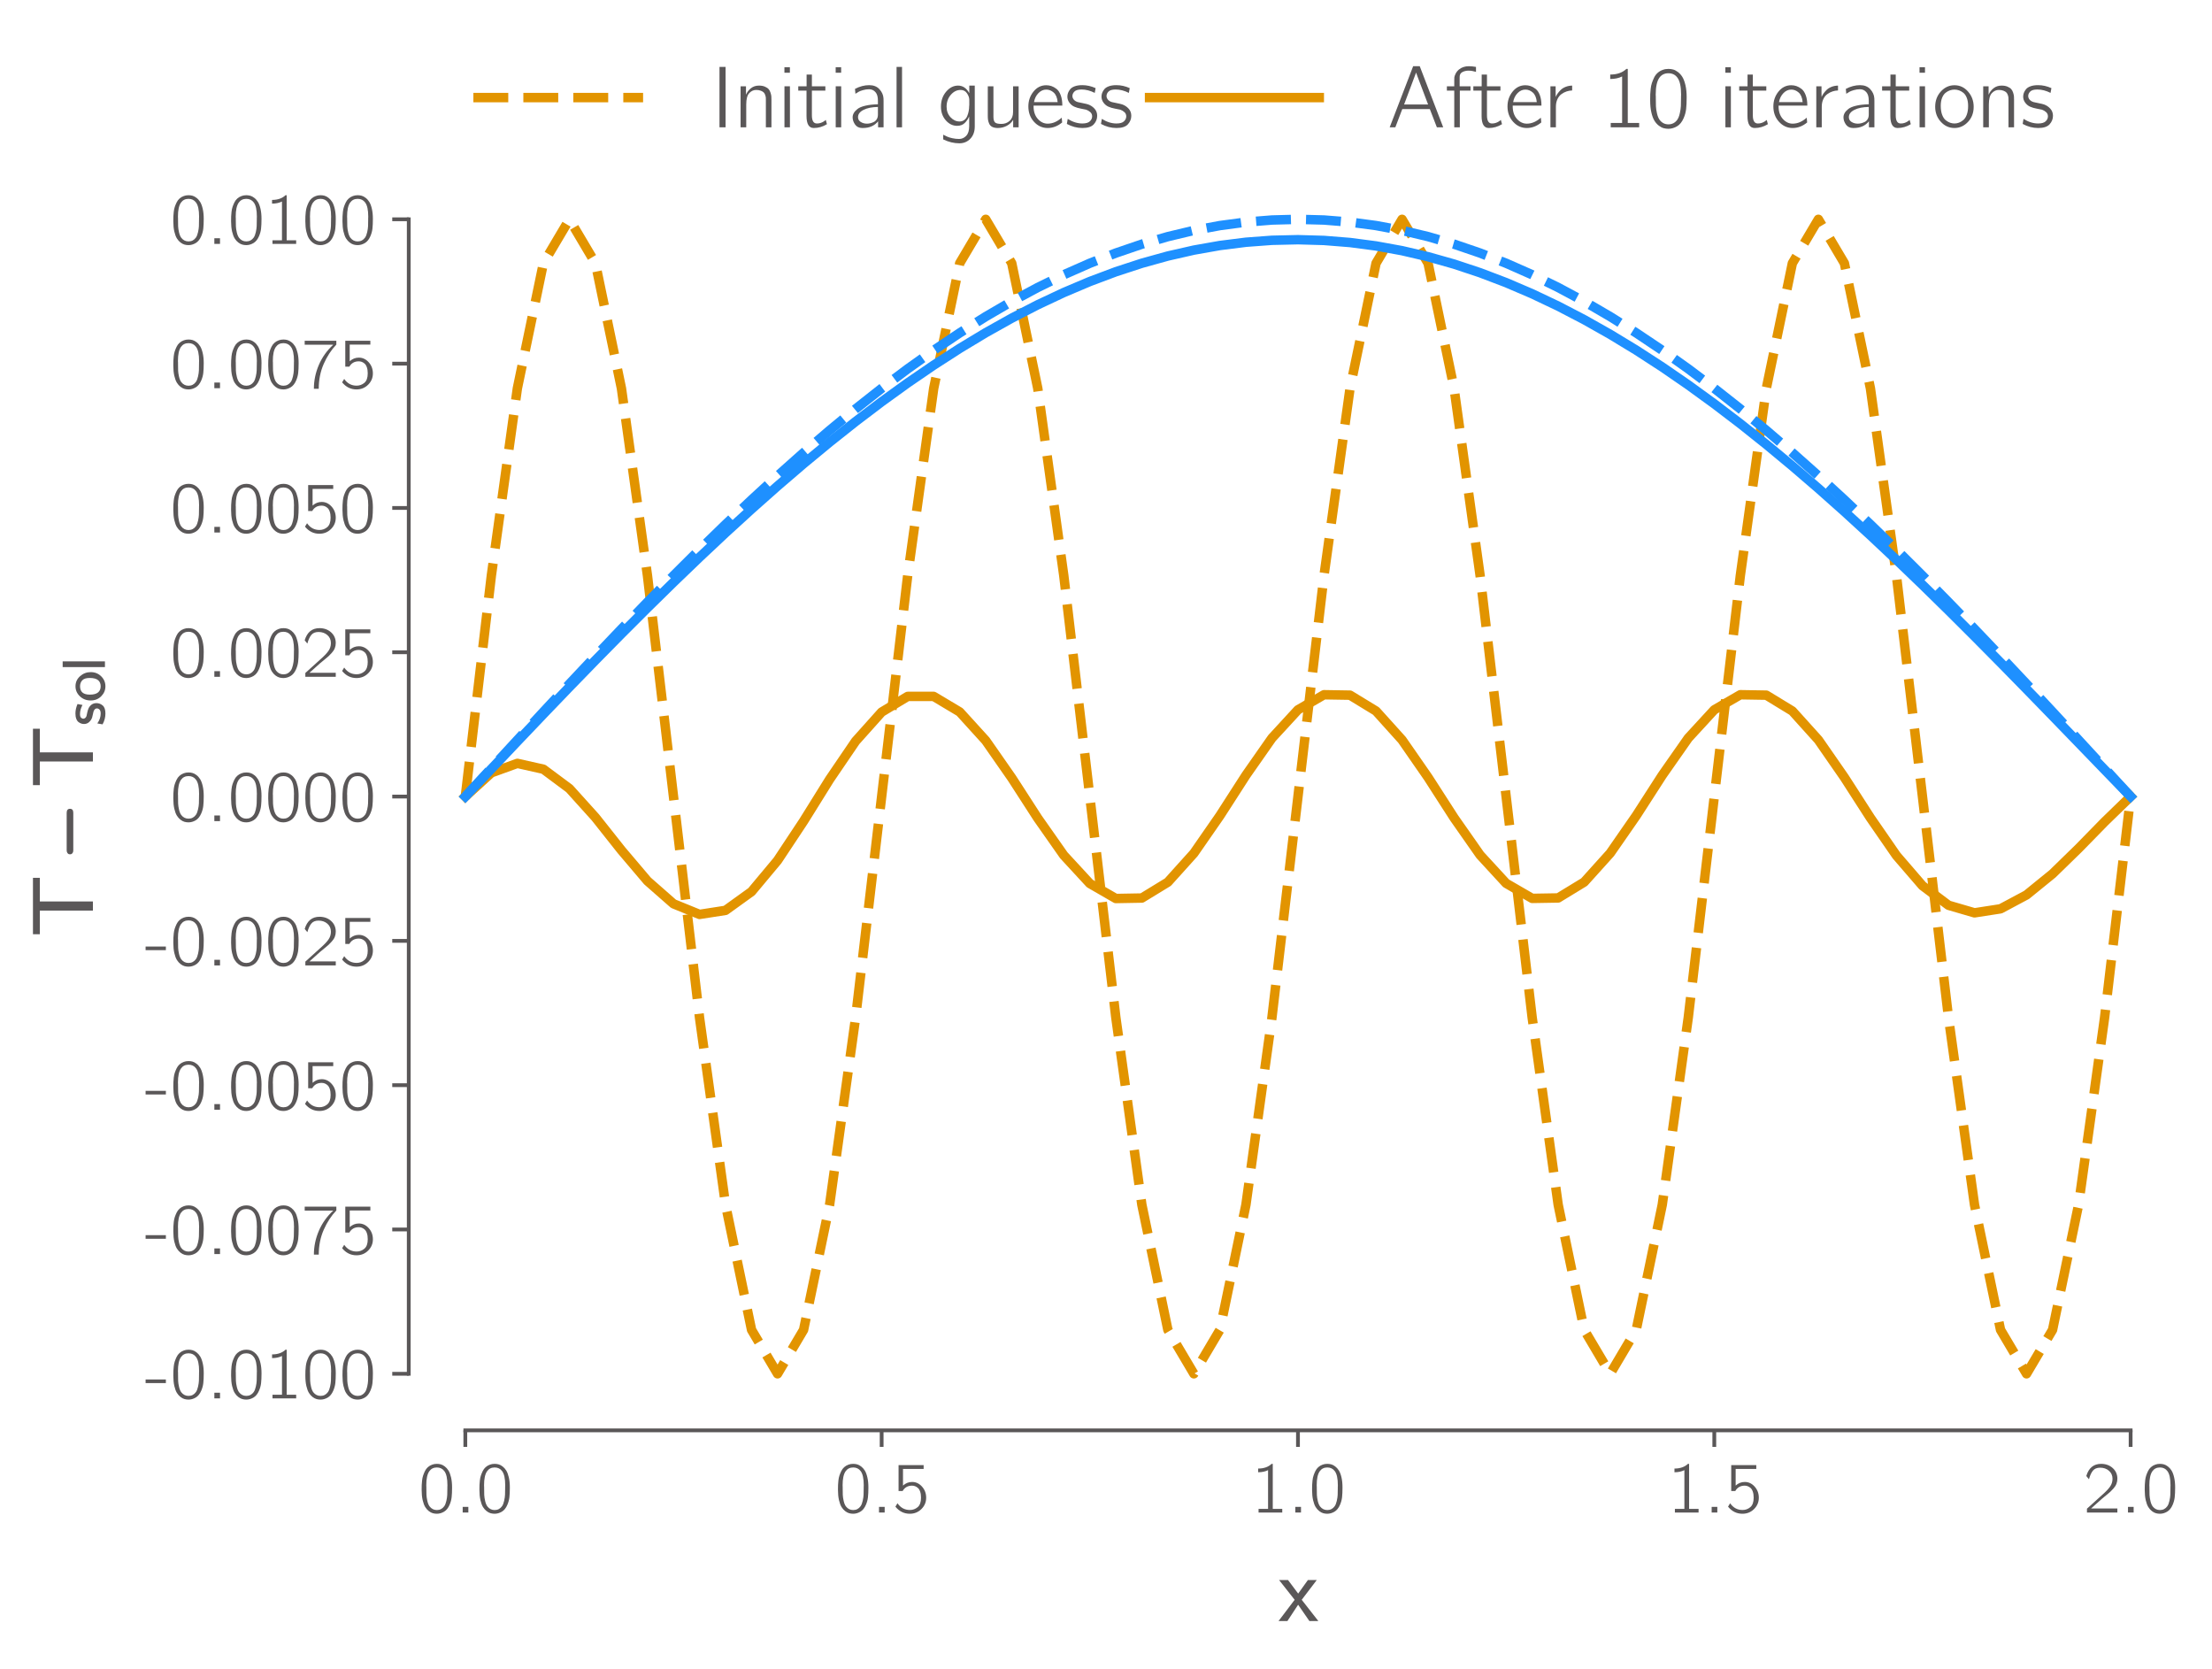 <?xml version="1.0" encoding="utf-8" standalone="no"?>
<!DOCTYPE svg PUBLIC "-//W3C//DTD SVG 1.1//EN"
  "http://www.w3.org/Graphics/SVG/1.1/DTD/svg11.dtd">
<svg xmlns:xlink="http://www.w3.org/1999/xlink" width="469.2pt" height="354pt" viewBox="0 0 469.2 354" xmlns="http://www.w3.org/2000/svg" version="1.1">
 <defs>
  <style type="text/css">*{stroke-linejoin: round; stroke-linecap: butt}</style>
 </defs>
 <g id="figure_1">
  <g id="patch_1">
   <path d="M 0 354 
L 469.2 354 
L 469.2 0 
L 0 0 
z
" style="fill: #ffffff"/>
  </g>
  <g id="axes_1">
   <g id="patch_2">
    <path d="M 98.702 291.358 
L 451.938 291.358 
L 451.938 46.513 
L 98.702 46.513 
z
" style="fill: #ffffff"/>
   </g>
   <g id="matplotlib.axis_1">
    <g id="xtick_1">
     <g id="line2d_1">
      <defs>
       <path id="m10fa9ebdc2" d="M 0 0 
L 0 3.5 
" style="stroke: #5a5758; stroke-width: 0.8"/>
      </defs>
      <g>
       <use xlink:href="#m10fa9ebdc2" x="98.702" y="303.358" style="fill: #5a5758; stroke: #5a5758; stroke-width: 0.8"/>
      </g>
     </g>
     <g id="text_1">
      <!-- 0.0 -->
      <g style="fill: #5a5758" transform="translate(88.641 320.778) scale(0.15 -0.15)">
       <defs>
        <path id="CMUBright-Roman-30" d="M 333 1984 
L 333 2086 
Q 333 2291 339 2438 
Q 346 2586 371 2832 
Q 397 3078 461 3267 
Q 525 3456 621 3657 
Q 717 3859 880 4006 
Q 1043 4154 1261 4230 
Q 1446 4301 1677 4301 
Q 1856 4301 2025 4256 
Q 2195 4211 2380 4070 
Q 2566 3930 2704 3709 
Q 2842 3488 2931 3104 
Q 3021 2720 3021 2214 
Q 3021 1683 2982 1347 
Q 2944 1011 2803 685 
Q 2618 250 2307 70 
Q 1997 -109 1677 -109 
Q 1498 -109 1328 -64 
Q 1158 -19 972 121 
Q 787 262 649 483 
Q 512 704 422 1091 
Q 333 1478 333 1984 
z
M 742 2413 
Q 742 2374 745 2326 
Q 749 2278 749 2272 
L 749 2150 
Q 749 1779 758 1548 
Q 768 1318 838 1014 
Q 909 710 1037 538 
Q 1286 218 1677 218 
Q 2086 218 2330 557 
Q 2451 730 2518 1037 
Q 2586 1344 2595 1568 
Q 2605 1792 2605 2163 
L 2605 2272 
Q 2605 2278 2608 2323 
Q 2611 2368 2611 2406 
Q 2611 3302 2336 3661 
Q 2099 3981 1677 3981 
Q 1242 3981 1005 3642 
Q 742 3264 742 2413 
z
" transform="scale(0.016)"/>
        <path id="CMUBright-Roman-2e" d="M 678 0 
L 678 499 
L 1178 499 
L 1178 0 
L 678 0 
z
" transform="scale(0.016)"/>
       </defs>
       <use xlink:href="#CMUBright-Roman-30"/>
       <use xlink:href="#CMUBright-Roman-2e" x="52.5"/>
       <use xlink:href="#CMUBright-Roman-30" x="81.7"/>
      </g>
     </g>
    </g>
    <g id="xtick_2">
     <g id="line2d_2">
      <g>
       <use xlink:href="#m10fa9ebdc2" x="187.011" y="303.358" style="fill: #5a5758; stroke: #5a5758; stroke-width: 0.8"/>
      </g>
     </g>
     <g id="text_2">
      <!-- 0.5 -->
      <g style="fill: #5a5758" transform="translate(176.95 320.778) scale(0.15 -0.15)">
       <defs>
        <path id="CMUBright-Roman-35" d="M 301 518 
L 486 819 
Q 896 224 1581 224 
Q 1971 224 2268 473 
Q 2566 723 2566 1312 
Q 2566 1626 2489 1846 
Q 2413 2067 2285 2176 
Q 2157 2285 2032 2329 
Q 1907 2374 1773 2374 
Q 1210 2374 941 1901 
L 582 1901 
L 582 4192 
L 2797 4192 
L 2797 3853 
L 973 3853 
L 973 2381 
Q 1325 2701 1779 2701 
Q 2285 2701 2653 2291 
Q 3021 1882 3021 1306 
Q 3021 723 2601 307 
Q 2182 -109 1574 -109 
Q 813 -109 301 518 
z
" transform="scale(0.016)"/>
       </defs>
       <use xlink:href="#CMUBright-Roman-30"/>
       <use xlink:href="#CMUBright-Roman-2e" x="52.5"/>
       <use xlink:href="#CMUBright-Roman-35" x="81.7"/>
      </g>
     </g>
    </g>
    <g id="xtick_3">
     <g id="line2d_3">
      <g>
       <use xlink:href="#m10fa9ebdc2" x="275.32" y="303.358" style="fill: #5a5758; stroke: #5a5758; stroke-width: 0.8"/>
      </g>
     </g>
     <g id="text_3">
      <!-- 1.0 -->
      <g style="fill: #5a5758" transform="translate(265.259 320.778) scale(0.15 -0.15)">
       <defs>
        <path id="CMUBright-Roman-31" d="M 672 3558 
L 672 3885 
Q 1427 3885 1862 4301 
L 1965 4301 
L 1965 320 
L 2803 320 
L 2803 0 
L 710 0 
L 710 320 
L 1549 320 
L 1549 3744 
Q 1178 3558 672 3558 
z
" transform="scale(0.016)"/>
       </defs>
       <use xlink:href="#CMUBright-Roman-31"/>
       <use xlink:href="#CMUBright-Roman-2e" x="52.5"/>
       <use xlink:href="#CMUBright-Roman-30" x="81.7"/>
      </g>
     </g>
    </g>
    <g id="xtick_4">
     <g id="line2d_4">
      <g>
       <use xlink:href="#m10fa9ebdc2" x="363.629" y="303.358" style="fill: #5a5758; stroke: #5a5758; stroke-width: 0.8"/>
      </g>
     </g>
     <g id="text_4">
      <!-- 1.5 -->
      <g style="fill: #5a5758" transform="translate(353.568 320.778) scale(0.15 -0.15)">
       <use xlink:href="#CMUBright-Roman-31"/>
       <use xlink:href="#CMUBright-Roman-2e" x="52.5"/>
       <use xlink:href="#CMUBright-Roman-35" x="81.7"/>
      </g>
     </g>
    </g>
    <g id="xtick_5">
     <g id="line2d_5">
      <g>
       <use xlink:href="#m10fa9ebdc2" x="451.938" y="303.358" style="fill: #5a5758; stroke: #5a5758; stroke-width: 0.8"/>
      </g>
     </g>
     <g id="text_5">
      <!-- 2.0 -->
      <g style="fill: #5a5758" transform="translate(441.877 320.778) scale(0.15 -0.15)">
       <defs>
        <path id="CMUBright-Roman-32" d="M 275 3226 
Q 595 4301 1587 4301 
L 1594 4301 
Q 2214 4294 2617 3923 
Q 3021 3552 3021 2989 
Q 3021 2746 2937 2531 
Q 2854 2317 2668 2115 
Q 2483 1914 2384 1821 
Q 2285 1728 2061 1549 
Q 1754 1299 1642 1203 
Q 1530 1107 698 358 
L 3021 358 
L 3021 0 
L 333 0 
L 333 339 
L 1683 1562 
Q 2144 1965 2368 2278 
Q 2592 2592 2592 2982 
Q 2592 3418 2278 3690 
Q 1965 3962 1498 3962 
Q 1069 3962 854 3693 
Q 640 3424 512 2938 
L 275 3226 
z
" transform="scale(0.016)"/>
       </defs>
       <use xlink:href="#CMUBright-Roman-32"/>
       <use xlink:href="#CMUBright-Roman-2e" x="52.5"/>
       <use xlink:href="#CMUBright-Roman-30" x="81.7"/>
      </g>
     </g>
    </g>
    <g id="text_6">
     <!-- x -->
     <g style="fill: #5a5758" transform="translate(271.199 343.793) scale(0.18 -0.18)">
      <defs>
       <path id="CMUBright-SemiBold-78" d="M 0 0 
L 1184 1562 
L 1184 1568 
L 38 3021 
L 698 3021 
L 1446 2022 
L 2163 3021 
L 2816 3021 
L 1709 1568 
L 1709 1562 
L 2931 0 
L 2272 0 
L 1446 1197 
L 1440 1197 
L 653 0 
L 0 0 
z
" transform="scale(0.016)"/>
      </defs>
      <use xlink:href="#CMUBright-SemiBold-78"/>
     </g>
    </g>
   </g>
   <g id="matplotlib.axis_2">
    <g id="ytick_1">
     <g id="line2d_6">
      <defs>
       <path id="md6fb78c8f0" d="M 0 0 
L -3.5 0 
" style="stroke: #5a5758; stroke-width: 0.8"/>
      </defs>
      <g>
       <use xlink:href="#md6fb78c8f0" x="86.702" y="291.358" style="fill: #5a5758; stroke: #5a5758; stroke-width: 0.8"/>
      </g>
     </g>
     <g id="text_7">
      <!-- -0.0100 -->
      <g style="fill: #5a5758" transform="translate(30.717 296.568) scale(0.15 -0.15)">
       <defs>
        <path id="CMUBright-Roman-2d" d="M 70 1350 
L 70 1670 
L 1862 1670 
L 1862 1350 
L 70 1350 
z
" transform="scale(0.016)"/>
       </defs>
       <use xlink:href="#CMUBright-Roman-2d"/>
       <use xlink:href="#CMUBright-Roman-30" x="35"/>
       <use xlink:href="#CMUBright-Roman-2e" x="87.5"/>
       <use xlink:href="#CMUBright-Roman-30" x="116.7"/>
       <use xlink:href="#CMUBright-Roman-31" x="169.2"/>
       <use xlink:href="#CMUBright-Roman-30" x="221.7"/>
       <use xlink:href="#CMUBright-Roman-30" x="274.2"/>
      </g>
     </g>
    </g>
    <g id="ytick_2">
     <g id="line2d_7">
      <g>
       <use xlink:href="#md6fb78c8f0" x="86.702" y="260.752" style="fill: #5a5758; stroke: #5a5758; stroke-width: 0.8"/>
      </g>
     </g>
     <g id="text_8">
      <!-- -0.0075 -->
      <g style="fill: #5a5758" transform="translate(30.717 265.963) scale(0.15 -0.15)">
       <defs>
        <path id="CMUBright-Roman-37" d="M 275 3840 
L 275 4192 
L 3072 4192 
L 3072 3853 
Q 2400 3149 1958 2147 
Q 1517 1146 1517 -51 
L 1088 -51 
Q 1088 1030 1523 2048 
Q 1958 3066 2797 3840 
L 275 3840 
z
" transform="scale(0.016)"/>
       </defs>
       <use xlink:href="#CMUBright-Roman-2d"/>
       <use xlink:href="#CMUBright-Roman-30" x="35"/>
       <use xlink:href="#CMUBright-Roman-2e" x="87.5"/>
       <use xlink:href="#CMUBright-Roman-30" x="116.7"/>
       <use xlink:href="#CMUBright-Roman-30" x="169.2"/>
       <use xlink:href="#CMUBright-Roman-37" x="221.7"/>
       <use xlink:href="#CMUBright-Roman-35" x="274.2"/>
      </g>
     </g>
    </g>
    <g id="ytick_3">
     <g id="line2d_8">
      <g>
       <use xlink:href="#md6fb78c8f0" x="86.702" y="230.147" style="fill: #5a5758; stroke: #5a5758; stroke-width: 0.8"/>
      </g>
     </g>
     <g id="text_9">
      <!-- -0.0050 -->
      <g style="fill: #5a5758" transform="translate(30.717 235.357) scale(0.15 -0.15)">
       <use xlink:href="#CMUBright-Roman-2d"/>
       <use xlink:href="#CMUBright-Roman-30" x="35"/>
       <use xlink:href="#CMUBright-Roman-2e" x="87.5"/>
       <use xlink:href="#CMUBright-Roman-30" x="116.7"/>
       <use xlink:href="#CMUBright-Roman-30" x="169.2"/>
       <use xlink:href="#CMUBright-Roman-35" x="221.7"/>
       <use xlink:href="#CMUBright-Roman-30" x="274.2"/>
      </g>
     </g>
    </g>
    <g id="ytick_4">
     <g id="line2d_9">
      <g>
       <use xlink:href="#md6fb78c8f0" x="86.702" y="199.541" style="fill: #5a5758; stroke: #5a5758; stroke-width: 0.8"/>
      </g>
     </g>
     <g id="text_10">
      <!-- -0.0025 -->
      <g style="fill: #5a5758" transform="translate(30.717 204.751) scale(0.15 -0.15)">
       <use xlink:href="#CMUBright-Roman-2d"/>
       <use xlink:href="#CMUBright-Roman-30" x="35"/>
       <use xlink:href="#CMUBright-Roman-2e" x="87.5"/>
       <use xlink:href="#CMUBright-Roman-30" x="116.7"/>
       <use xlink:href="#CMUBright-Roman-30" x="169.2"/>
       <use xlink:href="#CMUBright-Roman-32" x="221.7"/>
       <use xlink:href="#CMUBright-Roman-35" x="274.2"/>
      </g>
     </g>
    </g>
    <g id="ytick_5">
     <g id="line2d_10">
      <g>
       <use xlink:href="#md6fb78c8f0" x="86.702" y="168.935" style="fill: #5a5758; stroke: #5a5758; stroke-width: 0.8"/>
      </g>
     </g>
     <g id="text_11">
      <!-- 0.0000 -->
      <g style="fill: #5a5758" transform="translate(35.964 174.146) scale(0.15 -0.15)">
       <use xlink:href="#CMUBright-Roman-30"/>
       <use xlink:href="#CMUBright-Roman-2e" x="52.5"/>
       <use xlink:href="#CMUBright-Roman-30" x="81.7"/>
       <use xlink:href="#CMUBright-Roman-30" x="134.2"/>
       <use xlink:href="#CMUBright-Roman-30" x="186.7"/>
       <use xlink:href="#CMUBright-Roman-30" x="239.2"/>
      </g>
     </g>
    </g>
    <g id="ytick_6">
     <g id="line2d_11">
      <g>
       <use xlink:href="#md6fb78c8f0" x="86.702" y="138.33" style="fill: #5a5758; stroke: #5a5758; stroke-width: 0.8"/>
      </g>
     </g>
     <g id="text_12">
      <!-- 0.0025 -->
      <g style="fill: #5a5758" transform="translate(35.964 143.54) scale(0.15 -0.15)">
       <use xlink:href="#CMUBright-Roman-30"/>
       <use xlink:href="#CMUBright-Roman-2e" x="52.5"/>
       <use xlink:href="#CMUBright-Roman-30" x="81.7"/>
       <use xlink:href="#CMUBright-Roman-30" x="134.2"/>
       <use xlink:href="#CMUBright-Roman-32" x="186.7"/>
       <use xlink:href="#CMUBright-Roman-35" x="239.2"/>
      </g>
     </g>
    </g>
    <g id="ytick_7">
     <g id="line2d_12">
      <g>
       <use xlink:href="#md6fb78c8f0" x="86.702" y="107.724" style="fill: #5a5758; stroke: #5a5758; stroke-width: 0.8"/>
      </g>
     </g>
     <g id="text_13">
      <!-- 0.0050 -->
      <g style="fill: #5a5758" transform="translate(35.964 112.935) scale(0.15 -0.15)">
       <use xlink:href="#CMUBright-Roman-30"/>
       <use xlink:href="#CMUBright-Roman-2e" x="52.5"/>
       <use xlink:href="#CMUBright-Roman-30" x="81.7"/>
       <use xlink:href="#CMUBright-Roman-30" x="134.2"/>
       <use xlink:href="#CMUBright-Roman-35" x="186.7"/>
       <use xlink:href="#CMUBright-Roman-30" x="239.2"/>
      </g>
     </g>
    </g>
    <g id="ytick_8">
     <g id="line2d_13">
      <g>
       <use xlink:href="#md6fb78c8f0" x="86.702" y="77.119" style="fill: #5a5758; stroke: #5a5758; stroke-width: 0.8"/>
      </g>
     </g>
     <g id="text_14">
      <!-- 0.0075 -->
      <g style="fill: #5a5758" transform="translate(35.964 82.329) scale(0.15 -0.15)">
       <use xlink:href="#CMUBright-Roman-30"/>
       <use xlink:href="#CMUBright-Roman-2e" x="52.5"/>
       <use xlink:href="#CMUBright-Roman-30" x="81.7"/>
       <use xlink:href="#CMUBright-Roman-30" x="134.2"/>
       <use xlink:href="#CMUBright-Roman-37" x="186.7"/>
       <use xlink:href="#CMUBright-Roman-35" x="239.2"/>
      </g>
     </g>
    </g>
    <g id="ytick_9">
     <g id="line2d_14">
      <g>
       <use xlink:href="#md6fb78c8f0" x="86.702" y="46.513" style="fill: #5a5758; stroke: #5a5758; stroke-width: 0.8"/>
      </g>
     </g>
     <g id="text_15">
      <!-- 0.0100 -->
      <g style="fill: #5a5758" transform="translate(35.964 51.724) scale(0.15 -0.15)">
       <use xlink:href="#CMUBright-Roman-30"/>
       <use xlink:href="#CMUBright-Roman-2e" x="52.5"/>
       <use xlink:href="#CMUBright-Roman-30" x="81.7"/>
       <use xlink:href="#CMUBright-Roman-31" x="134.2"/>
       <use xlink:href="#CMUBright-Roman-30" x="186.7"/>
       <use xlink:href="#CMUBright-Roman-30" x="239.2"/>
      </g>
     </g>
    </g>
    <g id="text_16">
     <!-- $T - T_{sol}$ -->
     <g style="fill: #5a5758" transform="translate(19.71 198.815) rotate(-90) scale(0.18 -0.18)">
      <defs>
       <path id="CMUBright-SemiBold-54" d="M 237 3910 
L 237 4416 
L 4390 4416 
L 4390 3910 
L 2650 3910 
L 2650 0 
L 1978 0 
L 1978 3910 
L 237 3910 
z
" transform="scale(0.016)"/>
       <path id="CMUBright-SemiBold-2212" d="M 387 1597 
Q 371 1645 371 1689 
Q 371 1734 387 1782 
Q 403 1830 476 1881 
Q 550 1933 672 1933 
L 3424 1933 
Q 3725 1933 3725 1689 
Q 3725 1446 3430 1446 
L 659 1446 
Q 544 1446 473 1497 
Q 403 1549 387 1597 
z
" transform="scale(0.016)"/>
       <path id="CMUBright-SemiBold-73" d="M 186 250 
L 282 800 
Q 787 448 1318 448 
Q 1613 448 1737 569 
Q 1862 691 1862 838 
Q 1862 986 1753 1078 
Q 1645 1171 1517 1206 
Q 1389 1242 1190 1280 
Q 992 1318 902 1350 
Q 634 1440 429 1661 
Q 224 1882 224 2202 
Q 224 2349 269 2486 
Q 314 2624 422 2774 
Q 531 2925 764 3014 
Q 998 3104 1331 3104 
Q 1818 3104 2323 2886 
L 2227 2362 
Q 1747 2624 1261 2624 
Q 998 2624 889 2515 
Q 781 2406 781 2272 
Q 781 2170 857 2077 
Q 934 1984 1062 1939 
Q 1069 1939 1408 1865 
Q 1747 1792 1914 1702 
Q 2419 1421 2419 890 
Q 2419 525 2172 237 
Q 1926 -51 1325 -51 
Q 730 -51 186 250 
z
" transform="scale(0.016)"/>
       <path id="CMUBright-SemiBold-6f" d="M 630 390 
Q 186 832 186 1504 
Q 186 2176 627 2637 
Q 1069 3098 1677 3098 
Q 2310 3098 2739 2618 
Q 3168 2138 3168 1498 
Q 3168 838 2726 393 
Q 2285 -51 1677 -51 
Q 1075 -51 630 390 
z
M 800 1594 
Q 800 998 1037 717 
Q 1267 448 1677 448 
Q 2061 448 2291 685 
Q 2554 954 2554 1606 
Q 2554 2150 2307 2384 
Q 2061 2618 1677 2618 
Q 800 2618 800 1594 
z
" transform="scale(0.016)"/>
       <path id="CMUBright-SemiBold-6c" d="M 416 0 
L 416 4448 
L 1018 4448 
L 1018 0 
L 416 0 
z
" transform="scale(0.016)"/>
      </defs>
      <use xlink:href="#CMUBright-SemiBold-54"/>
      <use xlink:href="#CMUBright-SemiBold-2212" transform="translate(91.982 0)"/>
      <use xlink:href="#CMUBright-SemiBold-54" transform="translate(175.665 0)"/>
      <use xlink:href="#CMUBright-SemiBold-73" transform="translate(248.991 -14.161) scale(0.7)"/>
      <use xlink:href="#CMUBright-SemiBold-6f" transform="translate(277.131 -14.161) scale(0.7)"/>
      <use xlink:href="#CMUBright-SemiBold-6c" transform="translate(313.881 -14.161) scale(0.7)"/>
     </g>
    </g>
   </g>
   <g id="line2d_15">
    <path d="M 98.702 168.935 
L 104.222 122.086 
L 109.741 82.37 
L 115.26 55.832 
L 120.78 46.513 
L 126.299 55.832 
L 131.818 82.37 
L 137.338 122.086 
L 142.857 168.935 
L 148.376 215.784 
L 153.896 255.501 
L 159.415 282.039 
L 164.934 291.358 
L 170.453 282.039 
L 175.973 255.501 
L 181.492 215.784 
L 187.011 168.935 
L 192.531 122.086 
L 198.05 82.37 
L 203.569 55.832 
L 209.089 46.513 
L 214.608 55.832 
L 220.127 82.37 
L 225.647 122.086 
L 231.166 168.935 
L 236.685 215.784 
L 242.205 255.501 
L 247.724 282.039 
L 253.243 291.358 
L 258.762 282.039 
L 264.282 255.501 
L 269.801 215.784 
L 275.32 168.935 
L 280.84 122.086 
L 286.359 82.37 
L 291.878 55.832 
L 297.398 46.513 
L 302.917 55.832 
L 308.436 82.37 
L 313.956 122.086 
L 319.475 168.935 
L 324.994 215.784 
L 330.513 255.501 
L 336.033 282.039 
L 341.552 291.358 
L 347.071 282.039 
L 352.591 255.501 
L 358.11 215.784 
L 363.629 168.935 
L 369.149 122.086 
L 374.668 82.37 
L 380.187 55.832 
L 385.707 46.513 
L 391.226 55.832 
L 396.745 82.37 
L 402.265 122.086 
L 407.784 168.935 
L 413.303 215.784 
L 418.822 255.501 
L 424.342 282.039 
L 429.861 291.358 
L 435.38 282.039 
L 440.9 255.501 
L 446.419 215.784 
L 451.938 168.935 
" style="fill: none; stroke-dasharray: 7.4,3.2; stroke-dashoffset: 0; stroke: #e29400; stroke-width: 2"/>
   </g>
   <g id="line2d_16">
    <path d="M 98.702 168.935 
L 104.222 162.928 
L 109.741 156.936 
L 115.26 150.972 
L 120.78 145.052 
L 126.299 139.189 
L 131.818 133.398 
L 137.338 127.693 
L 142.857 122.086 
L 148.376 116.593 
L 153.896 111.226 
L 159.415 105.998 
L 164.934 100.921 
L 170.453 96.009 
L 175.973 91.272 
L 181.492 86.722 
L 187.011 82.37 
L 192.531 78.226 
L 198.05 74.302 
L 203.569 70.605 
L 209.089 67.145 
L 214.608 63.93 
L 220.127 60.969 
L 225.647 58.267 
L 231.166 55.832 
L 236.685 53.669 
L 242.205 51.785 
L 247.724 50.182 
L 253.243 48.865 
L 258.762 47.838 
L 264.282 47.103 
L 269.801 46.661 
L 275.32 46.513 
L 280.84 46.661 
L 286.359 47.103 
L 291.878 47.838 
L 297.398 48.865 
L 302.917 50.182 
L 308.436 51.785 
L 313.956 53.669 
L 319.475 55.832 
L 324.994 58.267 
L 330.513 60.969 
L 336.033 63.93 
L 341.552 67.145 
L 347.071 70.605 
L 352.591 74.302 
L 358.11 78.226 
L 363.629 82.37 
L 369.149 86.722 
L 374.668 91.272 
L 380.187 96.009 
L 385.707 100.921 
L 391.226 105.998 
L 396.745 111.226 
L 402.265 116.593 
L 407.784 122.086 
L 413.303 127.693 
L 418.822 133.398 
L 424.342 139.189 
L 429.861 145.052 
L 435.38 150.972 
L 440.9 156.936 
L 446.419 162.928 
L 451.938 168.935 
" style="fill: none; stroke-dasharray: 7.4,3.2; stroke-dashoffset: 0; stroke: #1e90ff; stroke-width: 2"/>
   </g>
   <g id="line2d_17">
    <path d="M 98.702 168.935 
L 104.222 163.897 
L 109.741 161.897 
L 115.26 163.136 
L 120.78 167.242 
L 126.299 173.363 
L 131.818 180.325 
L 137.338 186.833 
L 142.857 191.678 
L 148.376 193.928 
L 153.896 193.071 
L 159.415 189.095 
L 164.934 182.486 
L 170.453 174.155 
L 175.973 165.293 
L 181.492 157.185 
L 187.011 151.02 
L 192.531 147.697 
L 198.05 147.694 
L 203.569 150.988 
L 209.089 157.063 
L 214.608 164.98 
L 220.127 173.525 
L 225.647 181.39 
L 231.166 187.372 
L 236.685 190.557 
L 242.205 190.457 
L 247.724 187.086 
L 253.243 180.955 
L 258.762 172.997 
L 264.282 164.422 
L 269.801 156.535 
L 275.32 150.537 
L 280.84 147.341 
L 286.359 147.432 
L 291.878 150.798 
L 297.398 156.924 
L 302.917 164.88 
L 308.436 173.453 
L 313.956 181.338 
L 319.475 187.335 
L 324.994 190.531 
L 330.513 190.439 
L 336.033 187.073 
L 341.552 180.946 
L 347.071 172.991 
L 352.591 164.418 
L 358.11 156.532 
L 363.629 150.535 
L 369.149 147.34 
L 374.668 147.431 
L 380.187 150.797 
L 385.707 156.924 
L 391.226 164.88 
L 396.745 173.453 
L 402.265 181.441 
L 407.784 187.842 
L 413.303 191.988 
L 418.822 193.596 
L 424.342 192.742 
L 429.861 189.796 
L 435.38 185.313 
L 440.9 179.935 
L 446.419 174.293 
L 451.938 168.935 
" style="fill: none; stroke: #e29400; stroke-width: 2; stroke-linecap: square"/>
   </g>
   <g id="line2d_18">
    <path d="M 98.702 168.935 
L 104.222 163.073 
L 109.741 157.238 
L 115.26 151.444 
L 120.78 145.701 
L 126.299 140.022 
L 131.818 134.418 
L 137.338 128.903 
L 142.857 123.488 
L 148.376 118.186 
L 153.896 113.008 
L 159.415 107.967 
L 164.934 103.073 
L 170.453 98.34 
L 175.973 93.778 
L 181.492 89.397 
L 187.011 85.208 
L 192.531 81.221 
L 198.05 77.446 
L 203.569 73.891 
L 209.089 70.566 
L 214.608 67.477 
L 220.127 64.633 
L 225.647 62.041 
L 231.166 59.705 
L 236.685 57.634 
L 242.205 55.83 
L 247.724 54.298 
L 253.243 53.043 
L 258.762 52.067 
L 264.282 51.373 
L 269.801 50.962 
L 275.32 50.835 
L 280.84 50.993 
L 286.359 51.434 
L 291.878 52.159 
L 297.398 53.165 
L 302.917 54.45 
L 308.436 56.011 
L 313.956 57.844 
L 319.475 59.944 
L 324.994 62.307 
L 330.513 64.927 
L 336.033 67.798 
L 341.552 70.912 
L 347.071 74.262 
L 352.591 77.841 
L 358.11 81.639 
L 363.629 85.647 
L 369.149 89.856 
L 374.668 94.255 
L 380.187 98.834 
L 385.707 103.582 
L 391.226 108.488 
L 396.745 113.539 
L 402.265 118.723 
L 407.784 124.027 
L 413.303 129.437 
L 418.822 134.938 
L 424.342 140.513 
L 429.861 146.147 
L 435.38 151.823 
L 440.9 157.525 
L 446.419 163.234 
L 451.938 168.935 
" style="fill: none; stroke: #1e90ff; stroke-width: 2; stroke-linecap: square"/>
   </g>
   <g id="patch_3">
    <path d="M 86.702 291.358 
L 86.702 46.513 
" style="fill: none; stroke: #5a5758; stroke-width: 0.8; stroke-linejoin: miter; stroke-linecap: square"/>
   </g>
   <g id="patch_4">
    <path d="M 98.702 303.358 
L 451.938 303.358 
" style="fill: none; stroke: #5a5758; stroke-width: 0.8; stroke-linejoin: miter; stroke-linecap: square"/>
   </g>
   <g id="legend_1">
    <g id="line2d_19">
     <path d="M 100.41 20.7 
L 118.41 20.7 
L 136.41 20.7 
" style="fill: none; stroke-dasharray: 7.4,3.2; stroke-dashoffset: 0; stroke: #e29400; stroke-width: 2"/>
    </g>
    <g id="text_17">
     <!-- Initial guess -->
     <g style="fill: #5a5758" transform="translate(150.81 27) scale(0.18 -0.18)">
      <defs>
       <path id="CMUBright-Roman-49" d="M 627 0 
L 627 4448 
L 1075 4448 
L 1075 0 
L 627 0 
z
" transform="scale(0.016)"/>
       <path id="CMUBright-Roman-6e" d="M 512 0 
L 512 3021 
L 909 3021 
L 909 2400 
Q 1030 2682 1273 2877 
Q 1517 3072 1869 3072 
Q 2125 3072 2307 2992 
Q 2490 2912 2579 2809 
Q 2669 2707 2720 2540 
Q 2771 2374 2777 2272 
Q 2784 2170 2784 2016 
L 2784 0 
L 2374 0 
L 2374 1990 
Q 2374 2106 2371 2176 
Q 2368 2246 2329 2368 
Q 2291 2490 2220 2563 
Q 2150 2637 2006 2694 
Q 1862 2752 1658 2752 
Q 1370 2752 1149 2518 
Q 928 2285 928 1677 
L 928 0 
L 512 0 
z
" transform="scale(0.016)"/>
       <path id="CMUBright-Roman-69" d="M 509 4019 
L 509 4422 
L 912 4422 
L 912 4019 
L 509 4019 
z
M 512 0 
L 512 3021 
L 915 3021 
L 915 0 
L 512 0 
z
" transform="scale(0.016)"/>
       <path id="CMUBright-Roman-74" d="M 122 2701 
L 122 3021 
L 736 3021 
L 736 3885 
L 1126 3885 
L 1126 3021 
L 2118 3021 
L 2118 2701 
L 1126 2701 
L 1126 883 
Q 1126 282 1491 282 
Q 1568 282 1638 291 
Q 1709 301 1769 323 
Q 1830 346 1878 365 
Q 1926 384 1974 416 
Q 2022 448 2048 464 
Q 2074 480 2109 512 
Q 2144 544 2150 544 
L 2234 230 
Q 1779 -51 1261 -51 
Q 730 -51 730 838 
L 730 2701 
L 122 2701 
z
" transform="scale(0.016)"/>
       <path id="CMUBright-Roman-61" d="M 352 736 
Q 352 896 435 1046 
Q 518 1197 707 1347 
Q 896 1498 1283 1590 
Q 1670 1683 2214 1696 
L 2214 1965 
Q 2214 2381 2042 2579 
Q 1856 2803 1568 2803 
Q 1331 2803 1107 2736 
Q 883 2669 809 2624 
Q 736 2579 557 2470 
L 525 2829 
Q 1043 3104 1574 3104 
Q 2054 3104 2326 2806 
Q 2598 2509 2624 2144 
L 2630 1926 
L 2630 0 
L 2227 0 
L 2227 442 
Q 1830 -51 1107 -51 
L 1062 -51 
Q 710 -51 531 205 
Q 352 461 352 736 
z
M 749 749 
Q 749 518 950 393 
Q 1152 269 1408 269 
Q 1523 269 1644 297 
Q 1766 326 1904 390 
Q 2042 454 2128 595 
Q 2214 736 2214 928 
L 2214 1498 
Q 1568 1491 1158 1286 
Q 749 1082 749 749 
z
" transform="scale(0.016)"/>
       <path id="CMUBright-Roman-6c" d="M 512 0 
L 512 4448 
L 915 4448 
L 915 0 
L 512 0 
z
" transform="scale(0.016)"/>
       <path id="CMUBright-Roman-20" transform="scale(0.016)"/>
       <path id="CMUBright-Roman-67" d="M 294 1517 
Q 294 2176 675 2624 
Q 1056 3072 1555 3072 
Q 2074 3072 2381 2515 
L 2381 3072 
L 2784 3072 
L 2784 58 
Q 2784 -499 2461 -838 
Q 2138 -1178 1645 -1178 
Q 1056 -1178 461 -890 
L 461 -544 
Q 653 -640 771 -694 
Q 890 -749 1133 -803 
Q 1376 -858 1632 -858 
Q 1933 -858 2153 -627 
Q 2374 -397 2374 77 
L 2374 576 
L 2368 800 
Q 2266 538 2051 323 
Q 1837 109 1485 109 
Q 1005 109 649 515 
Q 294 922 294 1517 
z
M 710 1517 
Q 710 1050 1001 739 
Q 1293 429 1664 429 
Q 1862 429 2009 537 
Q 2157 646 2230 828 
Q 2304 1011 2339 1200 
Q 2374 1389 2374 1600 
L 2381 1600 
L 2381 2022 
Q 2381 2253 2214 2502 
Q 2048 2752 1741 2752 
Q 1331 2752 1020 2393 
Q 710 2035 710 1517 
z
" transform="scale(0.016)"/>
       <path id="CMUBright-Roman-75" d="M 512 851 
L 512 3021 
L 928 3021 
L 928 781 
Q 928 486 1037 368 
Q 1146 250 1517 250 
Q 1875 250 2124 477 
Q 2374 704 2374 1120 
L 2374 3021 
L 2784 3021 
L 2784 0 
L 2381 0 
L 2381 550 
Q 2214 269 1910 109 
Q 1606 -51 1254 -51 
Q 1005 -51 845 29 
Q 685 109 617 262 
Q 550 416 531 541 
Q 512 666 512 851 
z
" transform="scale(0.016)"/>
       <path id="CMUBright-Roman-65" d="M 269 1536 
Q 269 2163 646 2630 
Q 1024 3098 1587 3098 
Q 1786 3098 1968 3037 
Q 2150 2976 2342 2829 
Q 2534 2682 2652 2365 
Q 2771 2048 2771 1600 
L 653 1600 
L 653 1549 
Q 653 966 966 617 
Q 1280 269 1690 269 
Q 2234 269 2726 710 
L 2758 358 
Q 2266 -51 1690 -51 
Q 1101 -51 685 406 
Q 269 864 269 1536 
z
M 685 1856 
L 2426 1856 
Q 2381 2342 2134 2560 
Q 1888 2778 1587 2778 
Q 1261 2778 1008 2515 
Q 755 2253 685 1856 
z
" transform="scale(0.016)"/>
       <path id="CMUBright-Roman-73" d="M 186 250 
L 250 621 
Q 787 282 1325 282 
Q 1715 282 1881 442 
Q 2048 602 2048 806 
Q 2048 998 1910 1120 
Q 1773 1242 1606 1299 
Q 1536 1318 1235 1372 
Q 934 1427 726 1523 
Q 518 1619 371 1818 
Q 224 2022 224 2253 
Q 224 2400 272 2531 
Q 320 2662 429 2800 
Q 538 2938 765 3021 
Q 992 3104 1312 3104 
L 1331 3104 
Q 1818 3104 2304 2886 
L 2240 2534 
Q 1747 2784 1267 2784 
Q 890 2784 742 2633 
Q 595 2483 595 2304 
Q 595 2163 697 2038 
Q 800 1914 998 1856 
Q 1037 1843 1344 1782 
Q 1651 1722 1760 1683 
Q 2029 1587 2224 1372 
Q 2419 1158 2419 845 
Q 2419 499 2172 224 
Q 1926 -51 1331 -51 
Q 736 -51 186 250 
z
" transform="scale(0.016)"/>
      </defs>
      <use xlink:href="#CMUBright-Roman-49"/>
      <use xlink:href="#CMUBright-Roman-6e" x="26.7"/>
      <use xlink:href="#CMUBright-Roman-69" x="78.4"/>
      <use xlink:href="#CMUBright-Roman-74" x="100.9"/>
      <use xlink:href="#CMUBright-Roman-69" x="138.8"/>
      <use xlink:href="#CMUBright-Roman-61" x="161.3"/>
      <use xlink:href="#CMUBright-Roman-6c" x="210.5"/>
      <use xlink:href="#CMUBright-Roman-20" x="233"/>
      <use xlink:href="#CMUBright-Roman-67" x="266.3"/>
      <use xlink:href="#CMUBright-Roman-75" x="318"/>
      <use xlink:href="#CMUBright-Roman-65" x="369.7"/>
      <use xlink:href="#CMUBright-Roman-73" x="416.4"/>
      <use xlink:href="#CMUBright-Roman-73" x="456.6"/>
     </g>
    </g>
    <g id="line2d_20">
     <path d="M 243.839 20.7 
L 261.839 20.7 
L 279.839 20.7 
" style="fill: none; stroke: #e29400; stroke-width: 2; stroke-linecap: square"/>
    </g>
    <g id="text_18">
     <!-- After 10 iterations -->
     <g style="fill: #5a5758" transform="translate(294.239 27) scale(0.18 -0.18)">
      <defs>
       <path id="CMUBright-Roman-41" d="M 186 0 
L 1914 4499 
L 2400 4499 
L 4128 0 
L 3661 0 
L 3142 1344 
L 1114 1344 
L 602 0 
L 186 0 
z
M 1248 1683 
L 3014 1683 
L 2234 3744 
L 2131 4032 
L 1248 1683 
z
" transform="scale(0.016)"/>
       <path id="CMUBright-Roman-66" d="M 179 2701 
L 179 3021 
L 723 3021 
L 723 3430 
Q 723 3597 729 3680 
Q 736 3763 819 3939 
Q 902 4115 1069 4256 
Q 1363 4499 1798 4499 
Q 2022 4499 2323 4448 
L 2323 4083 
Q 2029 4173 1779 4173 
Q 1523 4173 1321 4067 
Q 1120 3962 1120 3712 
L 1120 3021 
L 1920 3021 
L 1920 2701 
L 1133 2701 
L 1133 0 
L 723 0 
L 723 2701 
L 179 2701 
z
" transform="scale(0.016)"/>
       <path id="CMUBright-Roman-72" d="M 512 0 
L 512 3021 
L 896 3021 
L 896 2534 
L 902 2234 
Q 954 2362 1043 2490 
Q 1133 2618 1273 2755 
Q 1414 2893 1632 2979 
Q 1850 3066 2112 3072 
L 2112 2714 
Q 1907 2707 1708 2643 
Q 1510 2579 1324 2444 
Q 1139 2310 1027 2070 
Q 915 1830 915 1510 
L 915 0 
L 512 0 
z
" transform="scale(0.016)"/>
       <path id="CMUBright-Roman-6f" d="M 256 1510 
Q 256 2182 675 2640 
Q 1094 3098 1677 3098 
Q 2272 3098 2681 2627 
Q 3091 2157 3091 1510 
Q 3091 838 2668 393 
Q 2246 -51 1677 -51 
Q 1088 -51 672 406 
Q 256 864 256 1510 
z
M 666 1587 
Q 666 1190 771 915 
Q 877 640 1046 512 
Q 1216 384 1369 333 
Q 1523 282 1677 282 
Q 1843 282 2006 342 
Q 2170 403 2330 537 
Q 2490 672 2586 937 
Q 2682 1203 2682 1568 
Q 2682 1914 2586 2163 
Q 2490 2413 2330 2541 
Q 2170 2669 2006 2723 
Q 1843 2778 1676 2778 
Q 1510 2778 1347 2723 
Q 1184 2669 1024 2544 
Q 864 2419 765 2172 
Q 666 1926 666 1587 
z
" transform="scale(0.016)"/>
      </defs>
      <use xlink:href="#CMUBright-Roman-41"/>
      <use xlink:href="#CMUBright-Roman-66" x="67.5"/>
      <use xlink:href="#CMUBright-Roman-74" x="99.6"/>
      <use xlink:href="#CMUBright-Roman-65" x="137.5"/>
      <use xlink:href="#CMUBright-Roman-72" x="184.2"/>
      <use xlink:href="#CMUBright-Roman-20" x="218.8"/>
      <use xlink:href="#CMUBright-Roman-31" x="252.1"/>
      <use xlink:href="#CMUBright-Roman-30" x="304.6"/>
      <use xlink:href="#CMUBright-Roman-20" x="357.1"/>
      <use xlink:href="#CMUBright-Roman-69" x="390.4"/>
      <use xlink:href="#CMUBright-Roman-74" x="412.9"/>
      <use xlink:href="#CMUBright-Roman-65" x="450.8"/>
      <use xlink:href="#CMUBright-Roman-72" x="497.5"/>
      <use xlink:href="#CMUBright-Roman-61" x="532.1"/>
      <use xlink:href="#CMUBright-Roman-74" x="581.3"/>
      <use xlink:href="#CMUBright-Roman-69" x="619.2"/>
      <use xlink:href="#CMUBright-Roman-6f" x="641.7"/>
      <use xlink:href="#CMUBright-Roman-6e" x="694.2"/>
      <use xlink:href="#CMUBright-Roman-73" x="745.9"/>
     </g>
    </g>
   </g>
  </g>
 </g>
</svg>